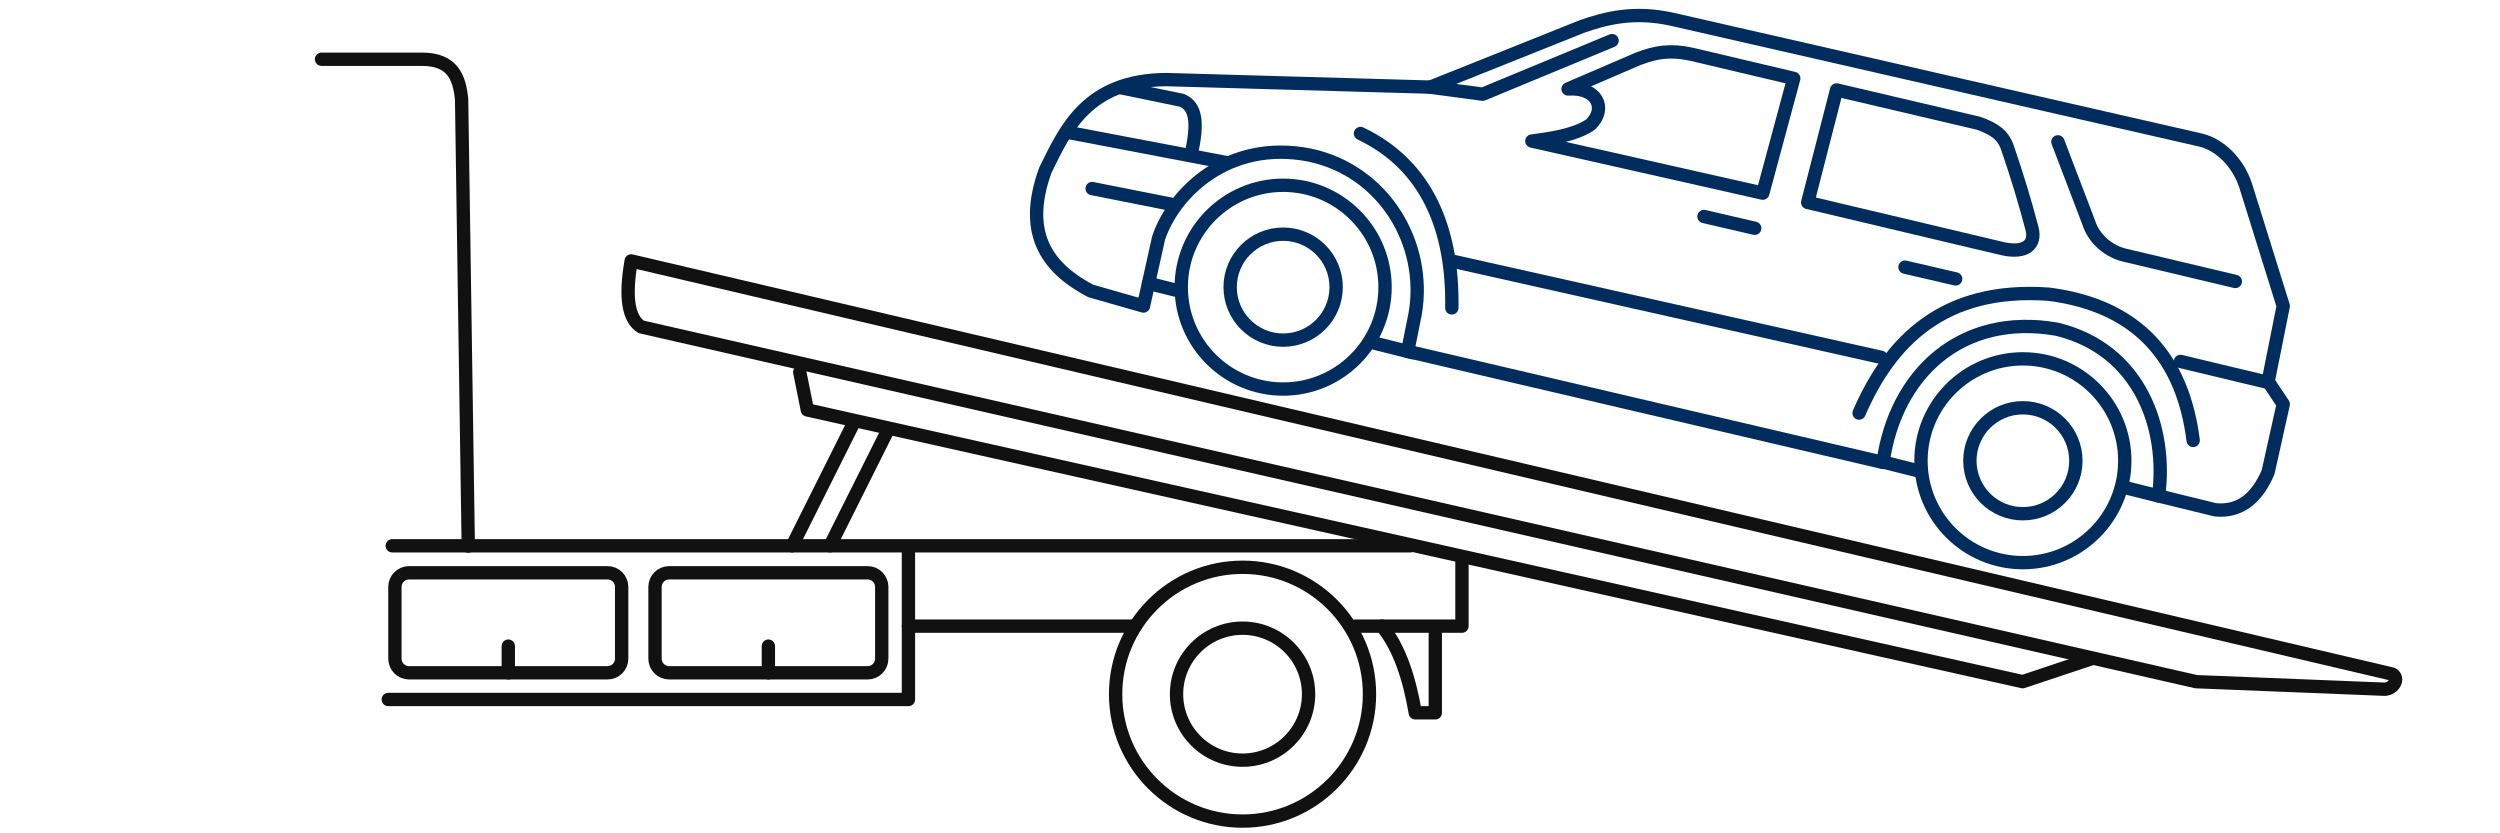 <svg width="300" height="100" viewBox="0 0 300 100" fill="none" xmlns="http://www.w3.org/2000/svg">
<mask id="mask0_223_1408" style="mask-type:alpha" maskUnits="userSpaceOnUse" x="0" y="0" width="300" height="100">
<rect width="300" height="100" fill="#D9D9D9"/>
</mask>
<g mask="url(#mask0_223_1408)">
<path fill-rule="evenodd" clip-rule="evenodd" d="M76.958 39.23L263.542 81.801L286.185 82.707C287.242 82.636 287.946 81.442 287.092 80.895L75.741 31.311C74.962 35.765 75.443 38.302 76.958 39.23Z" stroke="#111111" stroke-width="1.6" stroke-miterlimit="79.84" stroke-linecap="round" stroke-linejoin="round"/>
<path d="M95.973 44.663L96.88 49.191L242.714 81.799L250.866 79.082" stroke="#111111" stroke-width="1.6" stroke-miterlimit="79.84" stroke-linecap="round" stroke-linejoin="round"/>
<path d="M47.07 65.495H169.237" stroke="#111111" stroke-width="1.6" stroke-miterlimit="79.84" stroke-linecap="round" stroke-linejoin="round"/>
<path d="M102.311 51.003L95.065 65.495" stroke="#111111" stroke-width="1.6" stroke-miterlimit="79.84" stroke-linecap="round" stroke-linejoin="round"/>
<path d="M106.398 51.909L99.601 65.495" stroke="#111111" stroke-width="1.6" stroke-miterlimit="79.84" stroke-linecap="round" stroke-linejoin="round"/>
<path fill-rule="evenodd" clip-rule="evenodd" d="M149.111 68.073C157.509 68.073 164.338 74.896 164.338 83.302C164.338 91.709 157.509 98.531 149.111 98.531C140.703 98.531 133.874 91.709 133.874 83.302C133.874 74.896 140.703 68.073 149.111 68.073Z" stroke="#111111" stroke-width="1.6" stroke-miterlimit="79.84" stroke-linecap="round" stroke-linejoin="round"/>
<path fill-rule="evenodd" clip-rule="evenodd" d="M149.112 75.382C153.476 75.382 157.029 78.929 157.029 83.301C157.029 87.672 153.476 91.219 149.112 91.219C144.737 91.219 141.184 87.672 141.184 83.301C141.184 78.929 144.737 75.382 149.112 75.382Z" stroke="#111111" stroke-width="1.6" stroke-miterlimit="79.84" stroke-linecap="round" stroke-linejoin="round"/>
<path d="M162.632 75.136H175.436V67.133" stroke="#111111" stroke-width="1.6" stroke-miterlimit="79.84" stroke-linecap="round" stroke-linejoin="round"/>
<path d="M172.235 75.935V85.539H169.834C169.12 81.363 167.935 77.722 165.833 75.135" stroke="#111111" stroke-width="1.6" stroke-miterlimit="79.84" stroke-linecap="round" stroke-linejoin="round"/>
<path d="M136.222 75.136H109.012" stroke="#111111" stroke-width="1.6" stroke-miterlimit="79.84" stroke-linecap="round" stroke-linejoin="round"/>
<path d="M109.012 66.331V83.938H46.59" stroke="#111111" stroke-width="1.6" stroke-miterlimit="79.84" stroke-linecap="round" stroke-linejoin="round"/>
<path d="M56.193 65.531L55.393 11.912C55.126 9.302 54.337 7.095 50.591 7.11H38.587" stroke="#111111" stroke-width="1.6" stroke-miterlimit="79.84" stroke-linecap="round" stroke-linejoin="round"/>
<path fill-rule="evenodd" clip-rule="evenodd" d="M78.602 70.431V79.041C78.602 79.977 79.359 80.737 80.298 80.737H104.115C105.054 80.737 105.811 79.977 105.811 79.041V70.431C105.811 69.495 105.054 68.734 104.115 68.734H80.298C79.359 68.734 78.602 69.495 78.602 70.431Z" stroke="#111111" stroke-width="1.6" stroke-miterlimit="79.84" stroke-linecap="round" stroke-linejoin="round"/>
<path fill-rule="evenodd" clip-rule="evenodd" d="M47.39 70.431V79.041C47.39 79.977 48.147 80.737 49.086 80.737H72.903C73.842 80.737 74.599 79.977 74.599 79.041V70.431C74.599 69.495 73.842 68.734 72.903 68.734H49.086C48.147 68.734 47.39 69.495 47.39 70.431Z" stroke="#111111" stroke-width="1.6" stroke-miterlimit="79.84" stroke-linecap="round" stroke-linejoin="round"/>
<path d="M92.206 80.737V77.536" stroke="#111111" stroke-width="1.6" stroke-miterlimit="79.84" stroke-linecap="round" stroke-linejoin="round"/>
<path d="M60.995 80.737V77.536" stroke="#111111" stroke-width="1.6" stroke-miterlimit="79.84" stroke-linecap="round" stroke-linejoin="round"/>
<path fill-rule="evenodd" clip-rule="evenodd" d="M153.977 22.232C160.721 22.232 166.206 27.709 166.206 34.458C166.206 41.208 160.721 46.685 153.977 46.685C147.223 46.685 141.749 41.208 141.749 34.458C141.749 27.709 147.223 22.232 153.977 22.232Z" stroke="#002C5E" stroke-width="1.6" stroke-miterlimit="79.84" stroke-linecap="round" stroke-linejoin="round"/>
<path fill-rule="evenodd" clip-rule="evenodd" d="M153.978 28.1C157.488 28.1 160.337 30.948 160.337 34.458C160.337 37.968 157.488 40.816 153.978 40.816C150.467 40.816 147.618 37.968 147.618 34.458C147.618 30.948 150.467 28.1 153.978 28.1Z" stroke="#002C5E" stroke-width="1.6" stroke-miterlimit="79.84" stroke-linecap="round" stroke-linejoin="round"/>
<path fill-rule="evenodd" clip-rule="evenodd" d="M242.746 43.062C249.49 43.062 254.974 48.541 254.974 55.29C254.974 62.039 249.49 67.517 242.746 67.517C235.992 67.517 230.518 62.039 230.518 55.29C230.518 48.541 235.992 43.062 242.746 43.062Z" stroke="#002C5E" stroke-width="1.6" stroke-miterlimit="79.84" stroke-linecap="round" stroke-linejoin="round"/>
<path fill-rule="evenodd" clip-rule="evenodd" d="M242.745 48.932C246.256 48.932 249.105 51.781 249.105 55.291C249.105 58.8 246.256 61.649 242.745 61.649C239.235 61.649 236.386 58.8 236.386 55.291C236.386 51.781 239.235 48.932 242.745 48.932Z" stroke="#002C5E" stroke-width="1.6" stroke-miterlimit="79.84" stroke-linecap="round" stroke-linejoin="round"/>
<path fill-rule="evenodd" clip-rule="evenodd" d="M168.917 42.157L225.961 55.493C227.455 44.847 235.362 37.49 246.844 39.508C256.82 41.928 260.118 51.402 259.029 59.509L265.837 61.178C268.761 61.462 270.82 59.831 272.175 56.649L273.989 48.497L272.175 45.78L273.989 36.722L269.465 22.231C268.558 19.513 266.413 17.347 264.023 16.795L200.619 2.304C196.073 1.306 192.648 2.177 189.756 3.209L171.638 10.455L139.936 9.549C130.471 9.633 127.889 15.434 125.445 20.419C122.521 28.424 126.128 32.401 130.876 34.911L137.215 36.722L139.029 28.57C140.843 23.137 147.373 16.69 157.147 18.607C166.078 20.479 171.275 29.233 169.824 37.629L168.917 42.157Z" stroke="#002C5E" stroke-width="1.6" stroke-miterlimit="79.84" stroke-linecap="round" stroke-linejoin="round"/>
<path d="M272.09 45.87L261.654 43.371" stroke="#002C5E" stroke-width="1.6" stroke-miterlimit="79.84" stroke-linecap="round" stroke-linejoin="round"/>
<path d="M174.06 31.287L225.737 42.883" stroke="#002C5E" stroke-width="1.6" stroke-miterlimit="79.84" stroke-linecap="round" stroke-linejoin="round"/>
<path d="M223.091 49.567C226.815 40.973 233.174 34.397 245.851 35.303C256.628 36.679 261.963 43.106 263.18 52.852" stroke="#002C5E" stroke-width="1.6" stroke-miterlimit="79.84" stroke-linecap="round" stroke-linejoin="round"/>
<path d="M163.261 16.02C171.2 19.797 174.379 27.447 174.219 36.944" stroke="#002C5E" stroke-width="1.6" stroke-miterlimit="79.84" stroke-linecap="round" stroke-linejoin="round"/>
<path d="M171.562 10.452L177.922 11.304L193.448 4.873" stroke="#002C5E" stroke-width="1.6" stroke-miterlimit="79.84" stroke-linecap="round" stroke-linejoin="round"/>
<path d="M128.166 15.889L147.181 19.513" stroke="#002C5E" stroke-width="1.6" stroke-miterlimit="79.84" stroke-linecap="round" stroke-linejoin="round"/>
<path d="M142.944 18.532C143.766 14.78 143.563 12.793 141.835 12.039L134.504 10.524" stroke="#002C5E" stroke-width="1.6" stroke-miterlimit="79.84" stroke-linecap="round" stroke-linejoin="round"/>
<path d="M140.917 24.583L131.058 22.626" stroke="#002C5E" stroke-width="1.6" stroke-miterlimit="79.84" stroke-linecap="round" stroke-linejoin="round"/>
<path fill-rule="evenodd" clip-rule="evenodd" d="M211.535 23.177L183.823 16.927C185.968 16.639 188.988 16.247 190.887 14.934C192.872 12.941 191.581 10.424 188.166 10.678L196.585 7.054C198.687 6.25 200.459 5.947 203.03 6.522L215.248 9.409L211.535 23.177Z" stroke="#002C5E" stroke-width="1.6" stroke-miterlimit="79.84" stroke-linecap="round" stroke-linejoin="round"/>
<path fill-rule="evenodd" clip-rule="evenodd" d="M220.391 10.794L216.923 24.292L240.409 29.862C243.023 30.41 244.335 29.384 243.845 27.443C243.012 24.265 242.073 21.162 240.899 17.731C240.366 16.183 239.32 15.462 237.389 14.783L220.391 10.794Z" stroke="#002C5E" stroke-width="1.6" stroke-miterlimit="79.84" stroke-linecap="round" stroke-linejoin="round"/>
<path d="M246.95 17.019L250.674 26.776C251.218 28.514 252.926 30.245 255.284 30.695L268.238 33.775" stroke="#002C5E" stroke-width="1.6" stroke-miterlimit="79.84" stroke-linecap="round" stroke-linejoin="round"/>
<path d="M210.564 27.391L204.481 25.979" stroke="#002C5E" stroke-width="1.6" stroke-miterlimit="79.84" stroke-linecap="round" stroke-linejoin="round"/>
<path d="M234.679 33.47L228.597 32.058" stroke="#002C5E" stroke-width="1.6" stroke-miterlimit="79.84" stroke-linecap="round" stroke-linejoin="round"/>
<path d="M165.032 41.201L169.514 42.322" stroke="#002C5E" stroke-width="1.6" stroke-miterlimit="79.84" stroke-linecap="round" stroke-linejoin="round"/>
<path d="M137.822 34.002L141.023 34.802" stroke="#002C5E" stroke-width="1.6" stroke-miterlimit="79.84" stroke-linecap="round" stroke-linejoin="round"/>
<path d="M225.822 55.408L230.304 56.529" stroke="#002C5E" stroke-width="1.6" stroke-miterlimit="79.84" stroke-linecap="round" stroke-linejoin="round"/>
<path d="M254.633 58.417L259.115 59.538" stroke="#002C5E" stroke-width="1.6" stroke-miterlimit="79.84" stroke-linecap="round" stroke-linejoin="round"/>
</g>
</svg>
